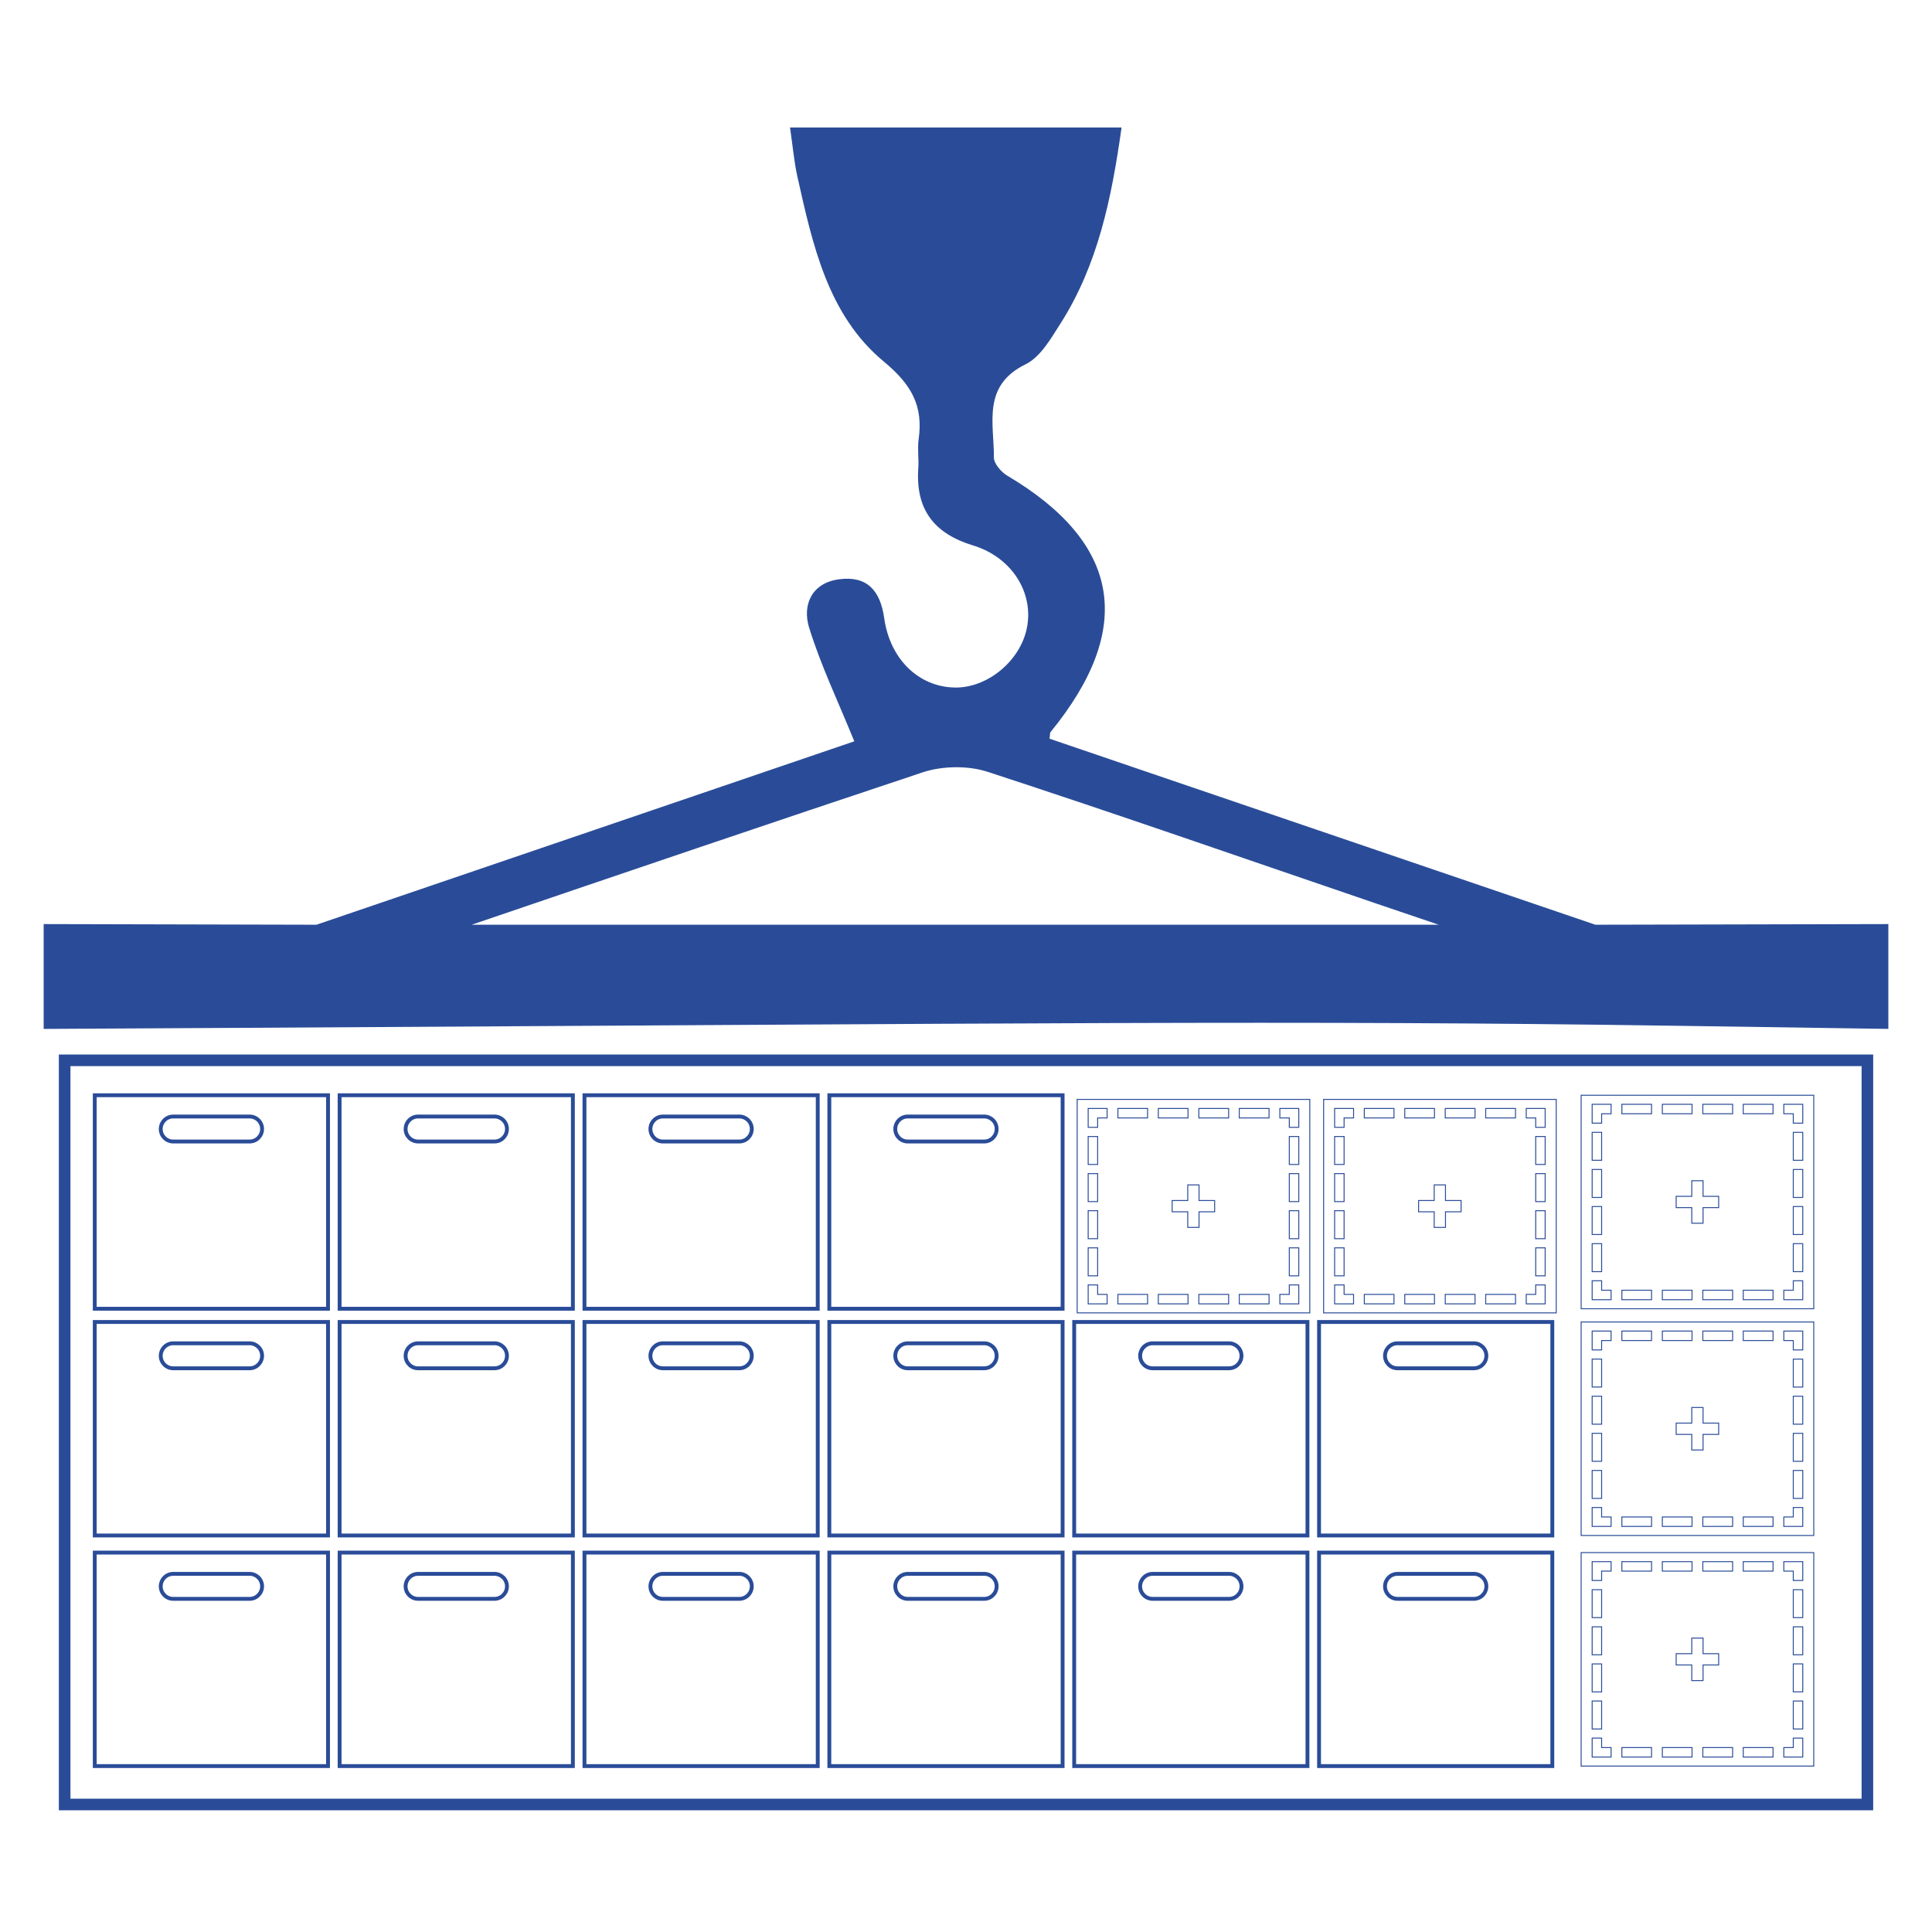 <?xml version="1.0" encoding="UTF-8"?>
<svg id="Layer_1" data-name="Layer 1" xmlns="http://www.w3.org/2000/svg" viewBox="0 0 500 500">
  <defs>
    <style>
      .cls-1 {
        stroke-width: 3px;
      }

      .cls-1, .cls-2, .cls-3 {
        fill: none;
        stroke: #2a4c98;
        stroke-miterlimit: 10;
      }

      .cls-3 {
        stroke-width: .25px;
      }

      .cls-4 {
        fill: #2a4c98;
        stroke-width: 0px;
      }
    </style>
  </defs>
  <path class="cls-4" d="M433.07,265.46c18.54.27,37.09.55,55.63.82v-27.13c-25.27.06-50.54.11-75.81.17-47.32-16.13-94.38-32.17-141.27-48.15.16-1.09.09-1.5.26-1.71,21.94-26.86,18.16-48.96-11.17-66.34-1.59-.94-3.49-3.13-3.49-4.72.06-8.82-3.13-18.58,8.2-24.12,3.82-1.87,6.52-6.6,8.99-10.48,9.75-15.27,13.28-32.55,15.85-50.8h-85.8c.68,4.61,1.02,8.64,1.87,12.56,3.97,17.66,7.83,35.94,22.42,48.03,7.18,5.96,10.22,11.45,8.99,20.14-.34,2.45.09,4.98-.09,7.47-.71,10.54,3.94,16.84,14.18,19.96,10.17,3.1,15.76,12.38,13.92,21.38-1.71,8.55-10.29,15.6-18.74,15.39-9.18-.19-16.67-7.24-18.18-17.97-1.02-7.19-4.48-11.01-11.71-10.04-7.12.97-9.49,6.68-7.74,12.46,3.01,9.74,7.47,19.05,11.71,29.47-44.99,15.35-91.83,31.3-139.2,47.47-23.53-.06-47.06-.11-70.59-.17v27.13c4.26-.02,45.88-.25,50.29-.27,204.68-1.13,272.96-2,371.47-.55ZM238.72,199.9c5.16-1.71,11.78-1.81,16.89-.15,33.63,10.98,67.02,22.66,100.51,34.07,5.41,1.83,10.79,3.67,16.22,5.5H122.07c39.07-13.31,77.82-26.49,116.66-39.42Z"/>
  <g>
    <g>
      <path class="cls-2" d="M24.52,342.13v55.25h60.37v-55.25H24.52ZM66.88,353.16c-.58.59-1.39.95-2.29.95h-19.76c-1.79,0-3.23-1.45-3.23-3.23,0-.89.36-1.7.95-2.29.58-.59,1.39-.95,2.29-.95h19.76c1.79,0,3.23,1.45,3.23,3.23,0,.89-.36,1.7-.95,2.29Z"/>
      <path class="cls-3" d="M278.77,284.52v55.25h60.2v-55.25h-60.2ZM299.77,286.87h7.69v2.45h-7.69v-2.45ZM314.35,310.69v2.92h-4.04v4.04h-2.92v-4.04h-4.04v-2.92h4.04v-4.04h2.92v4.04h4.04ZM281.62,294.13h2.45v7.23h-2.45v-7.23ZM281.62,303.73h2.45v7.24h-2.45v-7.24ZM281.62,313.33h2.45v7.24h-2.45v-7.24ZM281.62,322.94h2.45v7.24h-2.45v-7.24ZM286.52,337.44h-4.9v-4.9h2.45v2.45h2.45v2.45ZM286.52,289.32h-2.45v2.43h-2.45v-4.88h4.9v2.45ZM296.99,337.44h-7.68v-2.45h7.68v2.45ZM296.99,289.32h-7.68v-2.45h7.68v2.45ZM307.46,337.44h-7.69v-2.45h7.69v2.45ZM317.97,337.44h-7.71v-2.45h7.71v2.45ZM317.97,289.32h-7.71v-2.45h7.71v2.45ZM328.43,337.44h-7.71v-2.45h7.71v2.45ZM328.43,289.32h-7.71v-2.45h7.71v2.45ZM336.12,337.44h-4.9v-2.45h2.45v-2.45h2.45v4.9ZM336.12,330.18h-2.45v-7.24h2.45v7.24ZM336.12,320.57h-2.45v-7.24h2.45v7.24ZM336.12,310.97h-2.45v-7.24h2.45v7.24ZM336.12,301.36h-2.45v-7.23h2.45v7.23ZM336.12,291.75h-2.45v-2.43h-2.45v-2.45h4.9v4.88Z"/>
      <path class="cls-3" d="M342.55,284.52v55.25h60.2v-55.25h-60.2ZM363.55,286.87h7.69v2.45h-7.69v-2.45ZM378.13,310.69v2.92h-4.04v4.04h-2.92v-4.04h-4.04v-2.92h4.04v-4.04h2.92v4.04h4.04ZM345.4,294.13h2.45v7.23h-2.45v-7.23ZM345.4,303.73h2.45v7.24h-2.45v-7.24ZM345.4,313.33h2.45v7.24h-2.45v-7.24ZM345.4,322.94h2.45v7.24h-2.45v-7.24ZM350.3,337.44h-4.9v-4.9h2.45v2.45h2.45v2.45ZM350.3,289.32h-2.45v2.43h-2.45v-4.88h4.9v2.45ZM360.76,337.44h-7.68v-2.45h7.68v2.45ZM360.76,289.32h-7.68v-2.45h7.68v2.45ZM371.24,337.44h-7.69v-2.45h7.69v2.45ZM381.74,337.44h-7.71v-2.45h7.71v2.45ZM381.74,289.32h-7.71v-2.45h7.71v2.45ZM392.21,337.44h-7.71v-2.45h7.71v2.45ZM392.21,289.32h-7.71v-2.45h7.71v2.45ZM399.89,337.44h-4.9v-2.45h2.45v-2.45h2.45v4.9ZM399.89,330.18h-2.45v-7.24h2.45v7.24ZM399.89,320.57h-2.45v-7.24h2.45v7.24ZM399.89,310.97h-2.45v-7.24h2.45v7.24ZM399.89,301.36h-2.45v-7.23h2.45v7.23ZM399.89,291.75h-2.45v-2.43h-2.45v-2.45h4.9v4.88Z"/>
      <path class="cls-3" d="M409.2,342.13v55.25h60.2v-55.25h-60.2ZM430.21,344.48h7.69v2.45h-7.69v-2.45ZM444.79,368.3v2.92h-4.04v4.04h-2.92v-4.04h-4.04v-2.92h4.04v-4.04h2.92v4.04h4.04ZM412.05,351.73h2.45v7.23h-2.45v-7.23ZM412.05,361.34h2.45v7.24h-2.45v-7.24ZM412.05,370.94h2.45v7.24h-2.45v-7.24ZM412.05,380.55h2.45v7.24h-2.45v-7.24ZM416.95,395.04h-4.9v-4.9h2.45v2.45h2.45v2.45ZM416.95,346.93h-2.45v2.43h-2.45v-4.88h4.9v2.45ZM427.42,395.04h-7.68v-2.45h7.68v2.45ZM427.42,346.93h-7.68v-2.45h7.68v2.45ZM437.9,395.04h-7.69v-2.45h7.69v2.45ZM448.4,395.04h-7.71v-2.45h7.71v2.45ZM448.4,346.93h-7.71v-2.45h7.71v2.45ZM458.86,395.04h-7.71v-2.45h7.71v2.45ZM458.86,346.93h-7.71v-2.45h7.71v2.45ZM466.55,395.04h-4.9v-2.45h2.45v-2.45h2.45v4.9ZM466.55,387.79h-2.45v-7.24h2.45v7.24ZM466.55,378.18h-2.45v-7.24h2.45v7.24ZM466.55,368.58h-2.45v-7.24h2.45v7.24ZM466.55,358.97h-2.45v-7.23h2.45v7.23ZM466.55,349.36h-2.45v-2.43h-2.45v-2.45h4.9v4.88Z"/>
      <path class="cls-2" d="M24.52,283.45v55.25h60.37v-55.25H24.52ZM66.88,294.47c-.58.59-1.39.95-2.29.95h-19.76c-1.79,0-3.23-1.45-3.23-3.23,0-.89.36-1.7.95-2.29.58-.59,1.39-.95,2.29-.95h19.76c1.79,0,3.23,1.45,3.23,3.23,0,.89-.36,1.7-.95,2.29Z"/>
      <path class="cls-2" d="M87.89,342.13v55.25h60.37v-55.25h-60.37ZM130.25,353.16c-.58.59-1.39.95-2.29.95h-19.76c-1.79,0-3.23-1.45-3.23-3.23,0-.89.36-1.7.95-2.29.58-.59,1.39-.95,2.29-.95h19.76c1.79,0,3.23,1.45,3.23,3.23,0,.89-.36,1.7-.95,2.29Z"/>
      <path class="cls-2" d="M87.89,283.45v55.25h60.37v-55.25h-60.37ZM130.25,294.47c-.58.59-1.39.95-2.29.95h-19.76c-1.79,0-3.23-1.45-3.23-3.23,0-.89.36-1.7.95-2.29.58-.59,1.39-.95,2.29-.95h19.76c1.79,0,3.23,1.45,3.23,3.23,0,.89-.36,1.7-.95,2.29Z"/>
      <path class="cls-2" d="M151.26,342.13v55.25h60.37v-55.25h-60.37ZM193.61,353.16c-.58.59-1.39.95-2.29.95h-19.76c-1.79,0-3.23-1.45-3.23-3.23,0-.89.36-1.7.95-2.29.58-.59,1.39-.95,2.29-.95h19.76c1.79,0,3.23,1.45,3.23,3.23,0,.89-.36,1.7-.95,2.29Z"/>
      <path class="cls-2" d="M151.26,283.45v55.25h60.37v-55.25h-60.37ZM193.61,294.47c-.58.59-1.39.95-2.29.95h-19.76c-1.79,0-3.23-1.45-3.23-3.23,0-.89.36-1.7.95-2.29.58-.59,1.39-.95,2.29-.95h19.76c1.79,0,3.23,1.45,3.23,3.23,0,.89-.36,1.7-.95,2.29Z"/>
      <path class="cls-2" d="M214.63,342.13v55.25h60.37v-55.25h-60.37ZM256.98,353.16c-.58.59-1.39.95-2.29.95h-19.76c-1.79,0-3.23-1.45-3.23-3.23,0-.89.36-1.7.95-2.29.58-.59,1.39-.95,2.29-.95h19.76c1.79,0,3.23,1.45,3.23,3.23,0,.89-.36,1.7-.95,2.29Z"/>
      <path class="cls-2" d="M278,342.13v55.25h60.37v-55.25h-60.37ZM320.35,353.16c-.58.59-1.39.95-2.29.95h-19.76c-1.79,0-3.23-1.45-3.23-3.23,0-.89.36-1.7.95-2.29.58-.59,1.39-.95,2.29-.95h19.76c1.79,0,3.23,1.45,3.23,3.23,0,.89-.36,1.7-.95,2.29Z"/>
      <path class="cls-2" d="M341.37,342.13v55.25h60.37v-55.25h-60.37ZM383.72,353.16c-.58.59-1.39.95-2.29.95h-19.76c-1.79,0-3.23-1.45-3.23-3.23,0-.89.36-1.7.95-2.29.58-.59,1.39-.95,2.29-.95h19.76c1.79,0,3.23,1.45,3.23,3.23,0,.89-.36,1.7-.95,2.29Z"/>
      <path class="cls-2" d="M24.52,401.81v55.25h60.37v-55.25H24.52ZM66.88,412.83c-.58.59-1.39.95-2.29.95h-19.76c-1.79,0-3.23-1.45-3.23-3.23,0-.89.36-1.7.95-2.29.58-.59,1.39-.95,2.29-.95h19.76c1.79,0,3.23,1.45,3.23,3.23,0,.89-.36,1.7-.95,2.29Z"/>
      <path class="cls-3" d="M409.2,401.81v55.25h60.2v-55.25h-60.2ZM430.21,404.15h7.69v2.45h-7.69v-2.45ZM444.79,427.97v2.92h-4.04v4.04h-2.92v-4.04h-4.04v-2.92h4.04v-4.04h2.92v4.04h4.04ZM412.05,411.41h2.45v7.23h-2.45v-7.23ZM412.05,421.02h2.45v7.24h-2.45v-7.24ZM412.05,430.62h2.45v7.24h-2.45v-7.24ZM412.05,440.22h2.45v7.24h-2.45v-7.24ZM416.95,454.72h-4.9v-4.9h2.45v2.45h2.45v2.45ZM416.95,406.6h-2.45v2.43h-2.45v-4.88h4.9v2.45ZM427.42,454.72h-7.68v-2.45h7.68v2.45ZM427.42,406.6h-7.68v-2.45h7.68v2.45ZM437.9,454.72h-7.69v-2.45h7.69v2.45ZM448.4,454.72h-7.71v-2.45h7.71v2.45ZM448.4,406.6h-7.71v-2.45h7.71v2.45ZM458.86,454.72h-7.71v-2.45h7.71v2.45ZM458.86,406.6h-7.71v-2.45h7.71v2.45ZM466.55,454.72h-4.9v-2.45h2.45v-2.45h2.45v4.9ZM466.55,447.46h-2.45v-7.24h2.45v7.24ZM466.55,437.85h-2.45v-7.24h2.45v7.24ZM466.55,428.26h-2.45v-7.24h2.45v7.24ZM466.55,418.64h-2.45v-7.23h2.45v7.23ZM466.55,409.03h-2.45v-2.43h-2.45v-2.45h4.9v4.88Z"/>
      <path class="cls-2" d="M87.89,401.81v55.25h60.37v-55.25h-60.37ZM130.25,412.83c-.58.59-1.39.95-2.29.95h-19.76c-1.79,0-3.23-1.45-3.23-3.23,0-.89.36-1.7.95-2.29.58-.59,1.39-.95,2.29-.95h19.76c1.79,0,3.23,1.45,3.23,3.23,0,.89-.36,1.7-.95,2.29Z"/>
      <path class="cls-2" d="M151.26,401.81v55.25h60.37v-55.25h-60.37ZM193.61,412.83c-.58.59-1.39.95-2.29.95h-19.76c-1.79,0-3.23-1.45-3.23-3.23,0-.89.36-1.7.95-2.29.58-.59,1.39-.95,2.29-.95h19.76c1.79,0,3.23,1.45,3.23,3.23,0,.89-.36,1.7-.95,2.29Z"/>
      <path class="cls-2" d="M214.63,401.81v55.25h60.37v-55.25h-60.37ZM256.98,412.83c-.58.59-1.39.95-2.29.95h-19.76c-1.79,0-3.23-1.45-3.23-3.23,0-.89.36-1.7.95-2.29.58-.59,1.39-.95,2.29-.95h19.76c1.79,0,3.23,1.45,3.23,3.23,0,.89-.36,1.7-.95,2.29Z"/>
      <path class="cls-2" d="M278,401.81v55.25h60.37v-55.25h-60.37ZM320.35,412.83c-.58.59-1.39.95-2.29.95h-19.76c-1.79,0-3.23-1.45-3.23-3.23,0-.89.36-1.7.95-2.29.58-.59,1.39-.95,2.29-.95h19.76c1.79,0,3.23,1.45,3.23,3.23,0,.89-.36,1.7-.95,2.29Z"/>
      <path class="cls-2" d="M341.37,401.81v55.25h60.37v-55.25h-60.37ZM383.72,412.83c-.58.59-1.39.95-2.29.95h-19.76c-1.79,0-3.23-1.45-3.23-3.23,0-.89.36-1.7.95-2.29.58-.59,1.39-.95,2.29-.95h19.76c1.79,0,3.23,1.45,3.23,3.23,0,.89-.36,1.7-.95,2.29Z"/>
      <path class="cls-2" d="M214.63,283.45v55.25h60.37v-55.25h-60.37ZM256.98,294.47c-.58.59-1.39.95-2.29.95h-19.76c-1.79,0-3.23-1.45-3.23-3.23,0-.89.36-1.7.95-2.29.58-.59,1.39-.95,2.29-.95h19.76c1.79,0,3.23,1.45,3.23,3.23,0,.89-.36,1.7-.95,2.29Z"/>
      <path class="cls-3" d="M409.2,283.45v55.25h60.2v-55.25h-60.2ZM430.21,285.79h7.69v2.45h-7.69v-2.45ZM444.79,309.61v2.92h-4.04v4.04h-2.92v-4.04h-4.04v-2.92h4.04v-4.04h2.92v4.04h4.04ZM412.05,293.05h2.45v7.23h-2.45v-7.23ZM412.05,302.66h2.45v7.24h-2.45v-7.24ZM412.05,312.25h2.45v7.24h-2.45v-7.24ZM412.05,321.86h2.45v7.24h-2.45v-7.24ZM416.95,336.36h-4.9v-4.9h2.45v2.45h2.45v2.45ZM416.95,288.24h-2.45v2.43h-2.45v-4.88h4.9v2.45ZM427.42,336.36h-7.68v-2.45h7.68v2.45ZM427.42,288.24h-7.68v-2.45h7.68v2.45ZM437.9,336.36h-7.69v-2.45h7.69v2.45ZM448.4,336.36h-7.71v-2.45h7.71v2.45ZM448.4,288.24h-7.71v-2.45h7.71v2.45ZM458.86,336.36h-7.71v-2.45h7.71v2.45ZM458.86,288.24h-7.71v-2.45h7.71v2.45ZM466.55,336.36h-4.9v-2.45h2.45v-2.45h2.45v4.9ZM466.55,329.1h-2.45v-7.24h2.45v7.24ZM466.55,319.49h-2.45v-7.24h2.45v7.24ZM466.55,309.9h-2.45v-7.24h2.45v7.24ZM466.55,300.28h-2.45v-7.23h2.45v7.23ZM466.55,290.67h-2.45v-2.43h-2.45v-2.45h4.9v4.88Z"/>
    </g>
    <rect class="cls-1" x="16.73" y="274.41" width="466.55" height="192.59"/>
  </g>
</svg>
